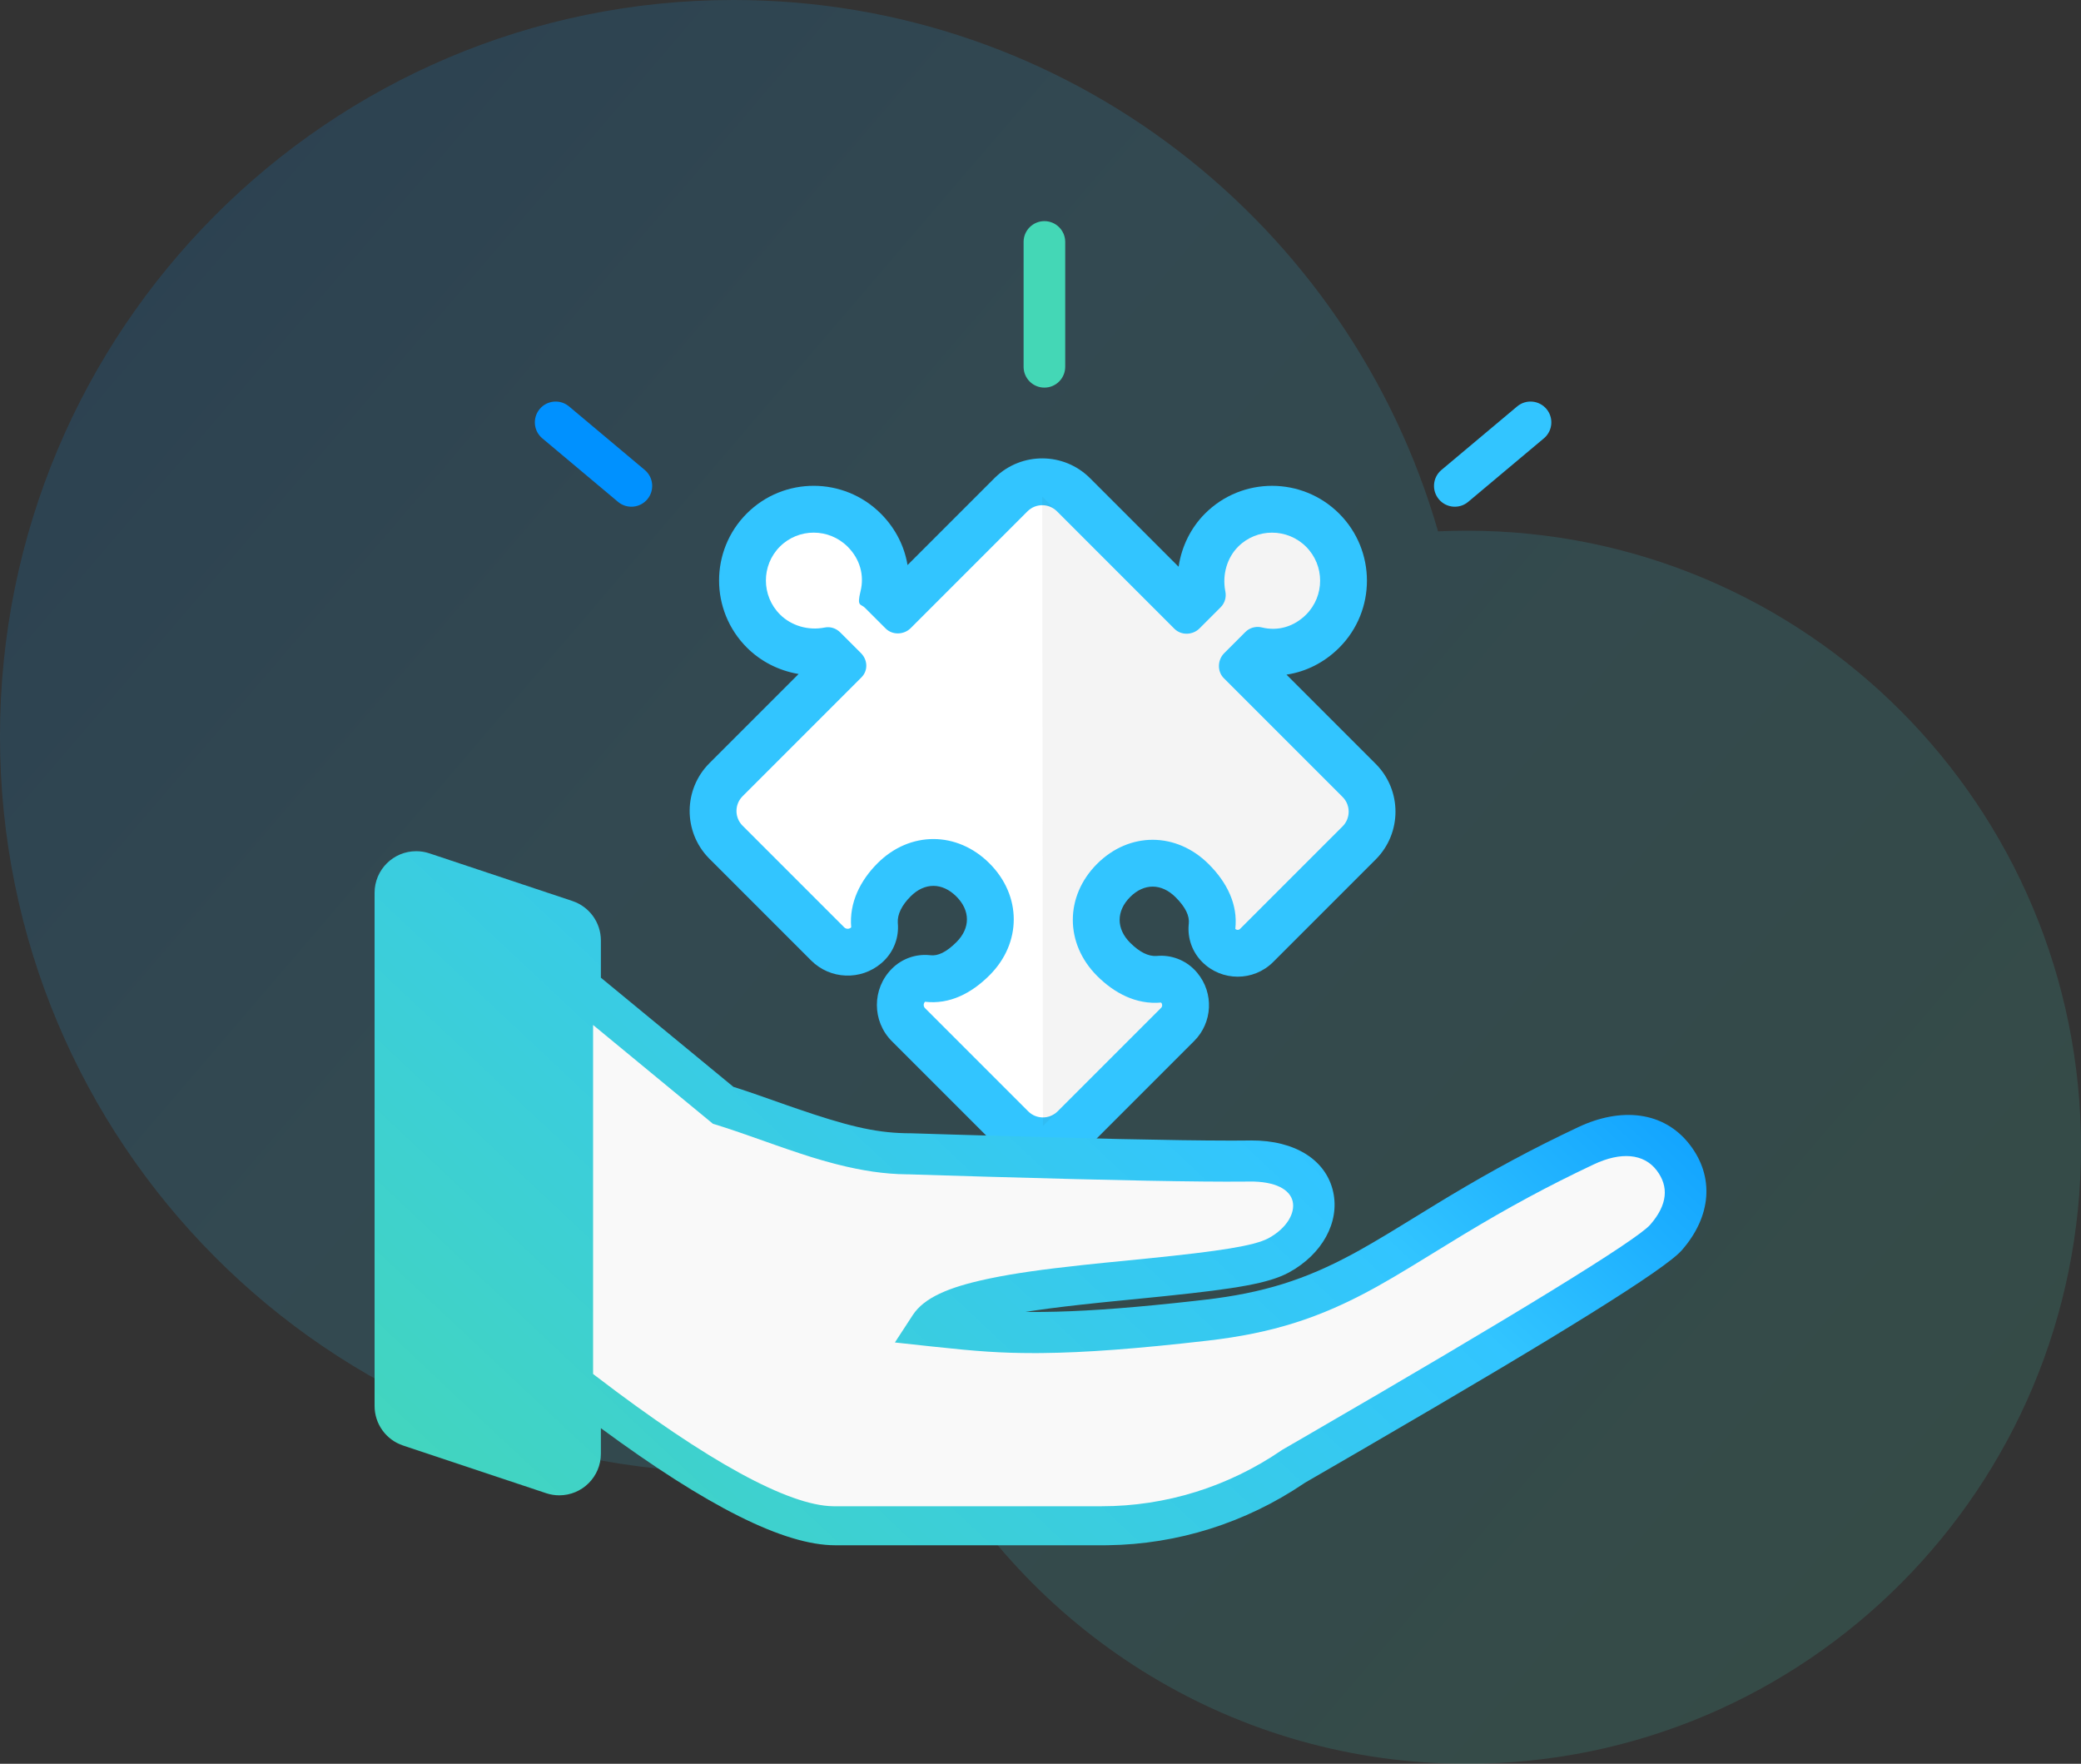<?xml version="1.0" encoding="UTF-8"?>
<svg width="800px" height="678px" viewBox="0 0 800 678" version="1.1" xmlns="http://www.w3.org/2000/svg" xmlns:xlink="http://www.w3.org/1999/xlink">
    <rect x="0" y="0" width="800" height="678" fill="#333333" stroke="none"/>
    <title>ff_4</title>
    <defs>
        <linearGradient x1="0%" y1="14.087%" x2="100%" y2="85.913%" id="linearGradient-1">
            <stop stop-color="#0091FF" offset="0%"></stop>
            <stop stop-color="#32C5FF" offset="32.988%"></stop>
            <stop stop-color="#44D7B6" offset="100%"></stop>
        </linearGradient>
        <linearGradient x1="113.87%" y1="34.754%" x2="-2.688%" y2="99.227%" id="linearGradient-2">
            <stop stop-color="#0091FF" offset="0%"></stop>
            <stop stop-color="#32C5FF" offset="32.988%"></stop>
            <stop stop-color="#44D7B6" offset="100%"></stop>
        </linearGradient>
    </defs>
    <g id="Page-1" stroke="none" stroke-width="1" fill="none" fill-rule="evenodd">
        <g id="ff_4" fill-rule="nonzero">
            <path d="M281.943,0 C410.432,0 518.846,86.273 552.827,204.256 C556.486,204.086 560.176,204 563.885,204 C694.288,204 800,310.109 800,441 C800,571.891 694.288,678 563.885,678 C474.97,678 397.534,628.668 357.261,555.784 C333.29,562.444 308.03,566 281.943,566 C126.23,566 0,439.297 0,283 C0,126.703 126.23,0 281.943,0 Z" id="Combined-Shape-Copy" fill-opacity="0.15" fill="url(#linearGradient-1)"></path>
            <g id="Group" transform="translate(144, 85)">
                <path d="M143.088,112.384 C157.31,98.162 180.389,98.218 194.611,112.44 L194.966,112.8 C200.252,118.226 203.636,124.897 204.85,131.994 L204.885,132.21 L238.279,98.816 L238.585,98.515 C248.761,88.664 264.996,88.764 275.048,98.816 L309.089,132.856 L309.148,132.468 C310.347,124.939 313.809,117.857 319.263,112.402 C333.489,98.177 356.597,98.214 370.827,112.444 C385.046,126.663 385.053,149.756 370.835,163.974 L370.475,164.329 C364.929,169.733 358.089,173.153 350.817,174.292 L350.563,174.329 L384.851,208.618 C395.004,218.771 395.004,235.234 384.851,245.387 L345.451,284.788 C337.916,292.322 325.701,292.322 318.167,284.788 C314.392,281.013 312.493,275.763 312.966,270.46 L313.006,270.062 C313.327,267.184 311.875,263.833 307.96,259.919 C302.519,254.477 295.817,254.455 290.469,259.803 C285.074,265.198 285.072,272.003 290.474,277.405 C294.14,281.071 297.516,282.637 300.492,282.476 L300.754,282.457 C306.231,281.969 311.624,284.012 315.401,287.989 L315.762,288.38 C315.955,288.592 316.143,288.809 316.325,289.03 C322.691,296.74 322.182,308.056 315.078,315.16 L275.312,354.926 C265.159,365.08 248.696,365.08 238.543,354.926 L198.887,315.27 C191.175,307.559 191.175,295.056 198.887,287.345 C202.687,283.545 207.98,281.647 213.317,282.154 L213.707,282.195 C216.494,282.521 219.731,281.106 223.689,277.148 C229.068,271.769 229.063,265.015 223.659,259.613 C218.231,254.184 211.461,254.174 206.087,259.549 C202.555,263.08 200.98,266.552 201.139,269.645 L201.159,269.925 C201.623,275.327 199.628,280.643 195.741,284.403 L195.345,284.776 C195.174,284.934 195.001,285.088 194.825,285.239 C186.946,291.987 175.175,291.559 167.812,284.195 L128.74,245.123 L128.438,244.816 C118.587,234.641 118.688,218.406 128.74,208.353 L163.01,174.082 L162.636,174.019 C155.311,172.719 148.45,169.259 143.121,163.93 C128.895,149.704 128.863,126.609 143.088,112.384 Z" id="Path" fill="#32C5FF"></path>
                <path d="M155.816,125.112 C148.626,132.301 148.646,143.999 155.849,151.202 C160.168,155.521 166.714,157.487 173.05,156.217 C175.253,155.775 177.458,156.539 179.049,158.13 L186.984,166.065 C189.607,168.688 189.769,172.78 187.151,175.397 L141.468,221.081 C138.343,224.206 138.343,229.271 141.468,232.395 L180.54,271.467 C181.246,272.173 182.37,272.207 183.116,271.568 L183.225,271.467 C182.407,261.955 186.767,253.412 193.359,246.821 C205.771,234.408 223.939,234.436 236.386,246.883 C248.817,259.311 248.83,277.463 236.417,289.876 C229.435,296.858 221.037,301.176 211.615,300.073 C210.933,300.755 210.933,301.86 211.615,302.542 L251.271,342.198 C254.395,345.322 259.46,345.322 262.584,342.198 L302.35,302.432 C302.882,301.9 302.913,301.057 302.444,300.489 L302.35,300.386 C292.777,301.238 284.348,296.735 277.746,290.133 C265.306,277.693 265.326,259.49 277.741,247.075 C290.15,234.666 308.249,234.751 320.688,247.191 C327.688,254.19 331.942,262.681 330.895,272.06 C331.399,272.564 332.218,272.564 332.723,272.06 L372.123,232.659 C375.247,229.535 375.247,224.47 372.123,221.346 L326.483,175.706 C323.86,173.083 324.012,168.678 326.63,166.06 L334.745,157.945 C336.343,156.347 338.637,155.667 340.842,156.124 L341.096,156.182 C347.245,157.707 353.446,155.908 358.107,151.246 C365.294,144.06 365.29,132.363 358.099,125.172 C350.89,117.962 339.178,117.943 331.991,125.13 C327.763,129.358 325.868,135.786 326.998,141.99 L327.072,142.377 C327.519,144.581 326.833,146.859 325.246,148.447 L317.131,156.562 C314.513,159.179 310.108,159.331 307.485,156.708 L262.321,111.544 C259.196,108.42 254.131,108.42 251.007,111.544 L206.111,156.44 C203.493,159.058 199.088,159.21 196.465,156.587 L188.528,148.65 C186.865,146.987 185.322,148.352 186.83,142.217 C188.338,136.083 186.559,129.844 181.883,125.168 C174.681,117.965 162.998,117.929 155.816,125.112 Z" id="Path" fill="#FFFFFF"></path>
                <path d="M302.45,300.496 L302.35,300.386 C292.777,301.238 284.348,296.735 277.746,290.133 C265.306,277.693 265.326,259.49 277.741,247.075 C290.15,234.666 308.249,234.751 320.688,247.191 C327.688,254.19 331.942,262.681 330.895,272.06 C331.399,272.564 332.218,272.564 332.723,272.06 L372.123,232.659 C375.247,229.535 375.247,224.47 372.123,221.346 L326.483,175.706 C323.86,173.083 324.012,168.678 326.63,166.06 L334.745,157.945 C336.341,156.349 338.63,155.669 340.832,156.122 L341.096,156.182 C347.245,157.707 353.446,155.908 358.107,151.246 C365.294,144.06 365.29,132.363 358.099,125.172 C350.89,117.962 339.178,117.943 331.991,125.13 C327.675,129.446 325.79,136.055 327.072,142.377 C327.519,144.581 326.833,146.859 325.246,148.447 L317.131,156.562 C314.513,159.179 310.108,159.331 307.485,156.708 L256.664,105.887 L256.927,347.855 L302.35,302.432 C302.88,301.902 302.913,301.064 302.45,300.496 L302.45,300.496 Z" id="Path" fill-opacity="0.05" fill="#231F20"></path>
                <path d="M16,242.199 C17.72,242.199 19.428,242.476 21.06,243.02 L76.06,261.353 C82.593,263.531 87,269.645 87,276.532 L87,290.827 L137.935,332.782 L139.668,333.334 L140.881,333.728 C141.493,333.928 142.116,334.135 142.766,334.353 L144.105,334.805 L147.265,335.892 L158.594,339.872 L161.598,340.915 C181.181,347.66 191.973,350.318 203.753,350.598 L204.196,350.608 L205.053,350.62 L206.017,350.624 L222.413,351.129 C272.648,352.649 307.92,353.418 328.157,353.437 L331.461,353.433 L334.624,353.413 L336.967,353.388 C353.811,353.311 365.834,360.853 368.529,373.217 C371.071,384.881 364.231,397.145 351.668,404.042 L351.204,404.292 C343.605,408.285 331.551,410.35 304.431,413.163 L299.968,413.62 L281.061,415.506 L278.115,415.811 C268.799,416.786 261.186,417.688 254.634,418.63 L253.96,418.728 L252.093,419.006 L250.222,419.298 L251.375,419.308 L253.971,419.318 L255.773,419.314 L257.145,419.303 C270.499,419.167 286.409,418.125 307.284,415.933 L311.674,415.463 L314.91,415.106 L319.043,414.637 C341.738,412.029 357.778,406.854 375.814,397.142 L377.124,396.431 L378.711,395.555 C381.908,393.775 385.268,391.812 389.309,389.377 L389.989,388.967 L393.143,387.05 L408.624,377.567 L409.726,376.897 L413.381,374.691 C429.81,364.856 444.798,356.726 462.702,348.283 C479.071,340.564 495.617,342.021 505.644,355.063 C515.096,367.358 513.955,382.539 502.559,395.565 C496.071,402.981 456.536,427.561 380.422,471.782 L378.104,473.128 L368.206,478.866 L357.717,484.931 L357.218,485.269 C334.744,500.419 308.706,508.63 281.82,508.988 L280.893,508.997 L279.985,509 L177.103,509 C157.352,509 127.695,493.975 87,463.992 L87,473.801 C87,482.638 79.837,489.801 71,489.801 C69.28,489.801 67.572,489.524 65.94,488.98 L10.94,470.647 C4.407,468.469 -5.68434189e-14,462.355 -5.68434189e-14,455.468 L-5.68434189e-14,258.199 C-5.68434189e-14,249.362 7.163,242.199 16,242.199 Z" id="Path" fill="url(#linearGradient-2)"></path>
                <path d="M398.553,401.84 L417.988,389.944 L419.2,389.211 L419.2,389.211 C435.815,379.204 450.725,371.071 468.668,362.603 C479.153,357.655 487.913,358.427 492.842,364.842 C497.63,371.075 497.102,378.105 490.376,385.798 C485.225,391.69 439.355,419.963 357.005,467.643 L349.007,472.269 L348.766,472.434 C328.169,486.522 304.206,494 279.491,494 L176.662,494 L176.134,493.995 C159.092,493.655 128.279,477.015 85.097,443.993 L84,443.153 L84,309 L130.069,346.976 L133.335,347.995 L134.965,348.518 C137.471,349.331 140.097,350.228 144.019,351.603 L154.46,355.28 L158.304,356.613 C165.781,359.183 170.813,360.748 176.455,362.232 L177.881,362.6 C187.4,365.02 196.078,366.322 204.536,366.408 L205.298,366.413 L219.005,366.837 L236.085,367.345 C284.415,368.747 317.155,369.366 334.385,369.201 L336.141,369.181 C346.56,369.039 351.981,372.394 352.959,376.885 C353.925,381.32 350.709,387.089 343.74,390.918 L343.414,391.091 C337.944,393.898 324.976,395.941 297.658,398.703 L280.785,400.384 L277.197,400.752 L271.935,401.309 C256.673,402.963 245.999,404.466 236.629,406.411 L235.329,406.686 C220.539,409.868 211.237,413.862 206.889,420.523 L200.022,431.045 L214.233,432.589 C231.878,434.489 240.648,435.121 253.48,435.123 L255.361,435.118 L256.664,435.108 C273.044,434.949 292.899,433.49 320.283,430.34 C345.335,427.459 363.4,421.543 383.466,410.611 L384.475,410.059 L385.531,409.474 C389.416,407.311 393.479,404.922 398.553,401.84 Z" id="Path" fill="#F9F9F9"></path>
                <path d="M257.5,0 C261.835,0 265.365,3.448 265.496,7.751 L265.5,8 L265.5,56 C265.5,60.418 261.918,64 257.5,64 C253.165,64 249.635,60.552 249.504,56.249 L249.5,56 L249.5,8 C249.5,3.582 253.082,0 257.5,0 Z" id="Line-7-Copy" fill="#44D7B6"></path>
                <path d="M432.402,69.116 C434.611,65.29 439.504,63.979 443.33,66.188 C447.08,68.353 448.414,73.095 446.387,76.885 L446.258,77.116 L427.258,110.025 C425.049,113.851 420.157,115.162 416.33,112.953 C412.58,110.788 411.246,106.046 413.274,102.256 L413.402,102.025 L432.402,69.116 Z" id="Line-7-Copy" fill="#32C5FF" transform="translate(429.83, 89.571) rotate(20) translate(-429.83, -89.571) "></path>
                <path d="M70.67,66.188 C74.42,64.023 79.194,65.239 81.462,68.89 L81.598,69.116 L100.598,102.025 C102.807,105.851 101.496,110.744 97.67,112.953 C93.92,115.118 89.146,113.903 86.877,110.252 L86.742,110.025 L67.742,77.116 C65.532,73.29 66.843,68.397 70.67,66.188 Z" id="Line-7-Copy" fill="#0091FF" transform="translate(84.17, 89.571) rotate(-20) translate(-84.17, -89.571) "></path>
            </g>
        </g>
    </g>
</svg>